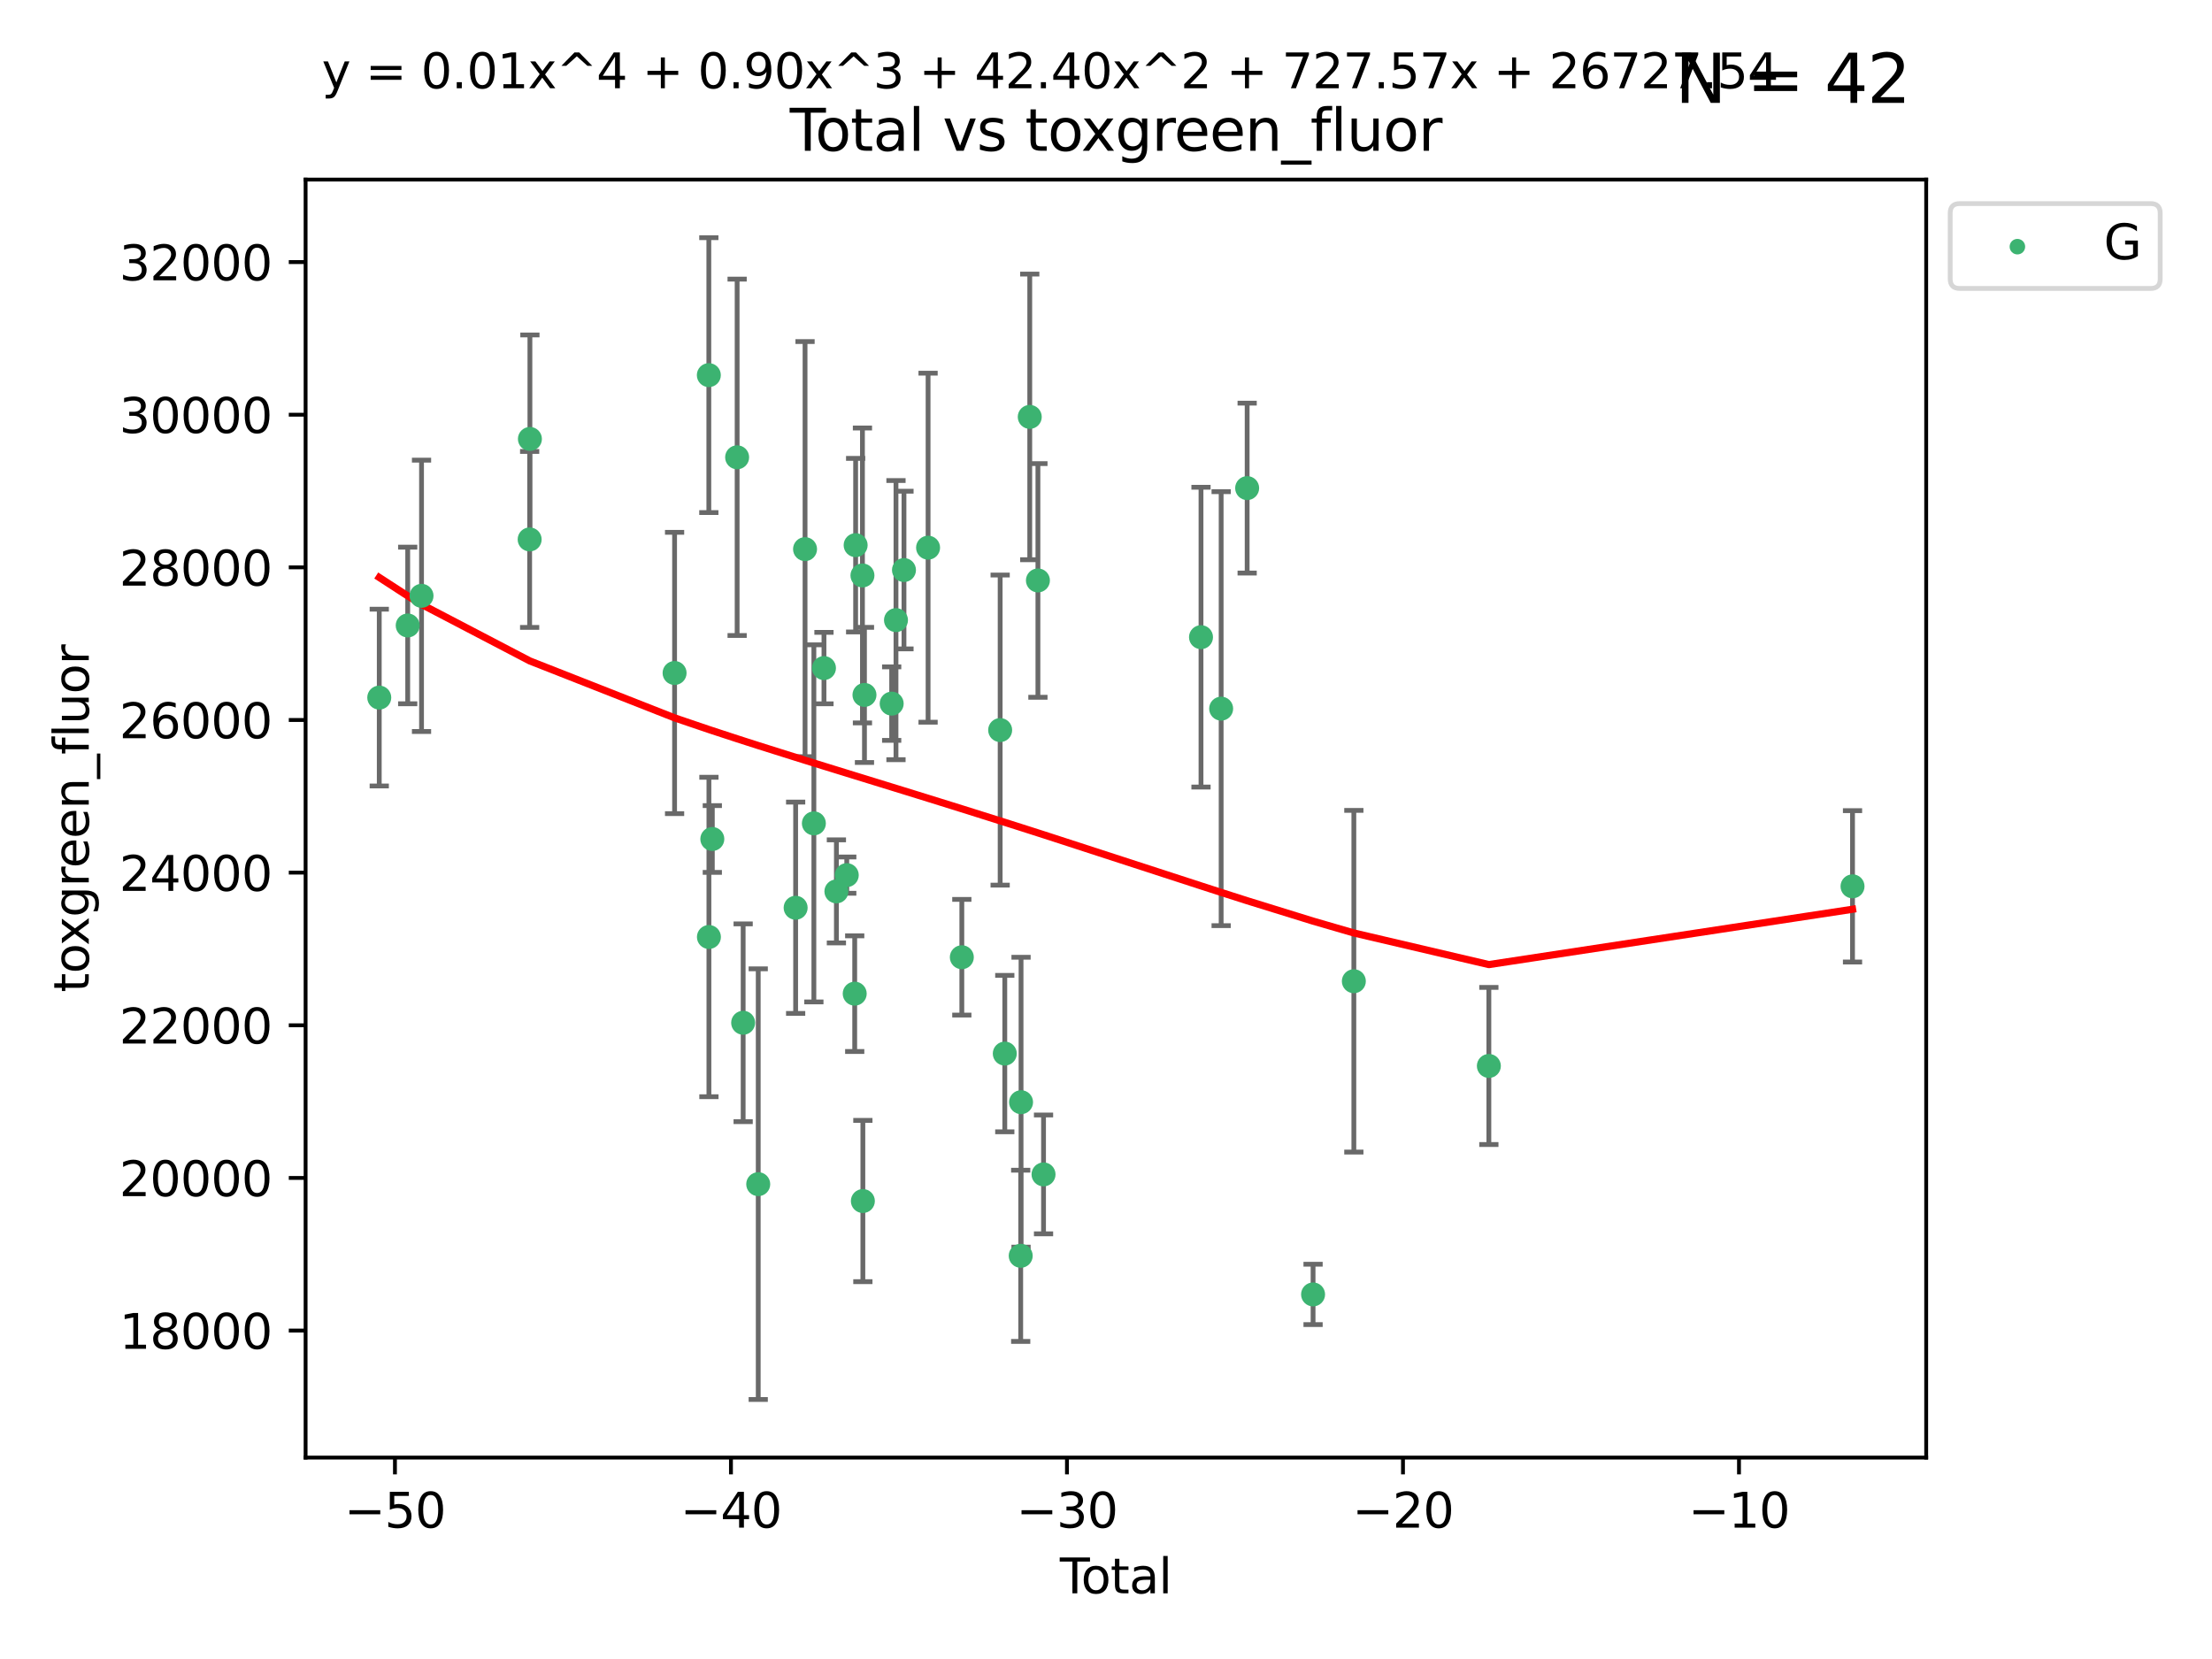 <?xml version="1.0" encoding="utf-8" standalone="no"?>
<!DOCTYPE svg PUBLIC "-//W3C//DTD SVG 1.1//EN"
  "http://www.w3.org/Graphics/SVG/1.1/DTD/svg11.dtd">
<svg xmlns:xlink="http://www.w3.org/1999/xlink" width="460.8pt" height="345.6pt" viewBox="0 0 460.8 345.6" xmlns="http://www.w3.org/2000/svg" version="1.1">
 <defs>
  <style type="text/css">*{stroke-linejoin: round; stroke-linecap: butt}</style>
 </defs>
 <g id="figure_1">
  <g id="patch_1">
   <path d="M 0 345.6 
L 460.8 345.6 
L 460.8 0 
L 0 0 
z
" style="fill: #ffffff"/>
  </g>
  <g id="axes_1">
   <g id="patch_2">
    <path d="M 63.661 303.64 
L 401.26 303.64 
L 401.26 37.411 
L 63.661 37.411 
z
" style="fill: #ffffff"/>
   </g>
   <g id="PathCollection_1">
    <defs>
     <path id="m915aa78bae" d="M 0 1.118 
C 0.297 1.118 0.581 1 0.791 0.791 
C 1 0.581 1.118 0.297 1.118 0 
C 1.118 -0.297 1 -0.581 0.791 -0.791 
C 0.581 -1 0.297 -1.118 0 -1.118 
C -0.297 -1.118 -0.581 -1 -0.791 -0.791 
C -1 -0.581 -1.118 -0.297 -1.118 0 
C -1.118 0.297 -1 0.581 -0.791 0.791 
C -0.581 1 -0.297 1.118 0 1.118 
z
" style="stroke: #3cb371"/>
    </defs>
    <g clip-path="url(#pa45d35bdd9)">
     <use xlink:href="#m915aa78bae" x="79.007" y="145.32" style="fill: #3cb371; stroke: #3cb371"/>
     <use xlink:href="#m915aa78bae" x="84.933" y="130.296" style="fill: #3cb371; stroke: #3cb371"/>
     <use xlink:href="#m915aa78bae" x="87.812" y="124.121" style="fill: #3cb371; stroke: #3cb371"/>
     <use xlink:href="#m915aa78bae" x="110.336" y="112.372" style="fill: #3cb371; stroke: #3cb371"/>
     <use xlink:href="#m915aa78bae" x="110.39" y="91.441" style="fill: #3cb371; stroke: #3cb371"/>
     <use xlink:href="#m915aa78bae" x="140.528" y="140.196" style="fill: #3cb371; stroke: #3cb371"/>
     <use xlink:href="#m915aa78bae" x="147.663" y="78.146" style="fill: #3cb371; stroke: #3cb371"/>
     <use xlink:href="#m915aa78bae" x="147.681" y="195.193" style="fill: #3cb371; stroke: #3cb371"/>
     <use xlink:href="#m915aa78bae" x="148.389" y="174.778" style="fill: #3cb371; stroke: #3cb371"/>
     <use xlink:href="#m915aa78bae" x="153.558" y="95.264" style="fill: #3cb371; stroke: #3cb371"/>
     <use xlink:href="#m915aa78bae" x="154.813" y="213.059" style="fill: #3cb371; stroke: #3cb371"/>
     <use xlink:href="#m915aa78bae" x="157.953" y="246.683" style="fill: #3cb371; stroke: #3cb371"/>
     <use xlink:href="#m915aa78bae" x="165.747" y="189.102" style="fill: #3cb371; stroke: #3cb371"/>
     <use xlink:href="#m915aa78bae" x="167.706" y="114.391" style="fill: #3cb371; stroke: #3cb371"/>
     <use xlink:href="#m915aa78bae" x="169.545" y="171.524" style="fill: #3cb371; stroke: #3cb371"/>
     <use xlink:href="#m915aa78bae" x="171.647" y="139.172" style="fill: #3cb371; stroke: #3cb371"/>
     <use xlink:href="#m915aa78bae" x="174.237" y="185.694" style="fill: #3cb371; stroke: #3cb371"/>
     <use xlink:href="#m915aa78bae" x="176.396" y="182.306" style="fill: #3cb371; stroke: #3cb371"/>
     <use xlink:href="#m915aa78bae" x="178.052" y="206.998" style="fill: #3cb371; stroke: #3cb371"/>
     <use xlink:href="#m915aa78bae" x="178.245" y="113.569" style="fill: #3cb371; stroke: #3cb371"/>
     <use xlink:href="#m915aa78bae" x="179.664" y="119.877" style="fill: #3cb371; stroke: #3cb371"/>
     <use xlink:href="#m915aa78bae" x="179.751" y="250.197" style="fill: #3cb371; stroke: #3cb371"/>
     <use xlink:href="#m915aa78bae" x="180.085" y="144.766" style="fill: #3cb371; stroke: #3cb371"/>
     <use xlink:href="#m915aa78bae" x="185.753" y="146.577" style="fill: #3cb371; stroke: #3cb371"/>
     <use xlink:href="#m915aa78bae" x="186.65" y="129.182" style="fill: #3cb371; stroke: #3cb371"/>
     <use xlink:href="#m915aa78bae" x="188.314" y="118.751" style="fill: #3cb371; stroke: #3cb371"/>
     <use xlink:href="#m915aa78bae" x="193.336" y="114.09" style="fill: #3cb371; stroke: #3cb371"/>
     <use xlink:href="#m915aa78bae" x="200.366" y="199.409" style="fill: #3cb371; stroke: #3cb371"/>
     <use xlink:href="#m915aa78bae" x="208.351" y="152.089" style="fill: #3cb371; stroke: #3cb371"/>
     <use xlink:href="#m915aa78bae" x="209.315" y="219.481" style="fill: #3cb371; stroke: #3cb371"/>
     <use xlink:href="#m915aa78bae" x="212.632" y="261.609" style="fill: #3cb371; stroke: #3cb371"/>
     <use xlink:href="#m915aa78bae" x="212.704" y="229.607" style="fill: #3cb371; stroke: #3cb371"/>
     <use xlink:href="#m915aa78bae" x="214.517" y="86.847" style="fill: #3cb371; stroke: #3cb371"/>
     <use xlink:href="#m915aa78bae" x="216.218" y="120.915" style="fill: #3cb371; stroke: #3cb371"/>
     <use xlink:href="#m915aa78bae" x="217.387" y="244.649" style="fill: #3cb371; stroke: #3cb371"/>
     <use xlink:href="#m915aa78bae" x="250.191" y="132.733" style="fill: #3cb371; stroke: #3cb371"/>
     <use xlink:href="#m915aa78bae" x="254.388" y="147.623" style="fill: #3cb371; stroke: #3cb371"/>
     <use xlink:href="#m915aa78bae" x="259.805" y="101.68" style="fill: #3cb371; stroke: #3cb371"/>
     <use xlink:href="#m915aa78bae" x="273.537" y="269.651" style="fill: #3cb371; stroke: #3cb371"/>
     <use xlink:href="#m915aa78bae" x="282.031" y="204.406" style="fill: #3cb371; stroke: #3cb371"/>
     <use xlink:href="#m915aa78bae" x="310.157" y="222.057" style="fill: #3cb371; stroke: #3cb371"/>
     <use xlink:href="#m915aa78bae" x="385.915" y="184.64" style="fill: #3cb371; stroke: #3cb371"/>
    </g>
   </g>
   <g id="matplotlib.axis_1">
    <g id="xtick_1">
     <g id="line2d_1">
      <defs>
       <path id="m7139bb92b8" d="M 0 0 
L 0 3.5 
" style="stroke: #000000; stroke-width: 0.8"/>
      </defs>
      <g>
       <use xlink:href="#m7139bb92b8" x="82.275" y="303.64" style="stroke: #000000; stroke-width: 0.8"/>
      </g>
     </g>
     <g id="text_1">
      <!-- −50 -->
      <g transform="translate(71.722 318.238)scale(0.1 -0.1)">
       <defs>
        <path id="DejaVuSans-2212" d="M 678 2272 
L 4684 2272 
L 4684 1741 
L 678 1741 
L 678 2272 
z
" transform="scale(0.016)"/>
        <path id="DejaVuSans-35" d="M 691 4666 
L 3169 4666 
L 3169 4134 
L 1269 4134 
L 1269 2991 
Q 1406 3038 1543 3061 
Q 1681 3084 1819 3084 
Q 2600 3084 3056 2656 
Q 3513 2228 3513 1497 
Q 3513 744 3044 326 
Q 2575 -91 1722 -91 
Q 1428 -91 1123 -41 
Q 819 9 494 109 
L 494 744 
Q 775 591 1075 516 
Q 1375 441 1709 441 
Q 2250 441 2565 725 
Q 2881 1009 2881 1497 
Q 2881 1984 2565 2268 
Q 2250 2553 1709 2553 
Q 1456 2553 1204 2497 
Q 953 2441 691 2322 
L 691 4666 
z
" transform="scale(0.016)"/>
        <path id="DejaVuSans-30" d="M 2034 4250 
Q 1547 4250 1301 3770 
Q 1056 3291 1056 2328 
Q 1056 1369 1301 889 
Q 1547 409 2034 409 
Q 2525 409 2770 889 
Q 3016 1369 3016 2328 
Q 3016 3291 2770 3770 
Q 2525 4250 2034 4250 
z
M 2034 4750 
Q 2819 4750 3233 4129 
Q 3647 3509 3647 2328 
Q 3647 1150 3233 529 
Q 2819 -91 2034 -91 
Q 1250 -91 836 529 
Q 422 1150 422 2328 
Q 422 3509 836 4129 
Q 1250 4750 2034 4750 
z
" transform="scale(0.016)"/>
       </defs>
       <use xlink:href="#DejaVuSans-2212"/>
       <use xlink:href="#DejaVuSans-35" x="83.789"/>
       <use xlink:href="#DejaVuSans-30" x="147.412"/>
      </g>
     </g>
    </g>
    <g id="xtick_2">
     <g id="line2d_2">
      <g>
       <use xlink:href="#m7139bb92b8" x="152.272" y="303.64" style="stroke: #000000; stroke-width: 0.8"/>
      </g>
     </g>
     <g id="text_2">
      <!-- −40 -->
      <g transform="translate(141.719 318.238)scale(0.1 -0.1)">
       <defs>
        <path id="DejaVuSans-34" d="M 2419 4116 
L 825 1625 
L 2419 1625 
L 2419 4116 
z
M 2253 4666 
L 3047 4666 
L 3047 1625 
L 3713 1625 
L 3713 1100 
L 3047 1100 
L 3047 0 
L 2419 0 
L 2419 1100 
L 313 1100 
L 313 1709 
L 2253 4666 
z
" transform="scale(0.016)"/>
       </defs>
       <use xlink:href="#DejaVuSans-2212"/>
       <use xlink:href="#DejaVuSans-34" x="83.789"/>
       <use xlink:href="#DejaVuSans-30" x="147.412"/>
      </g>
     </g>
    </g>
    <g id="xtick_3">
     <g id="line2d_3">
      <g>
       <use xlink:href="#m7139bb92b8" x="222.269" y="303.64" style="stroke: #000000; stroke-width: 0.8"/>
      </g>
     </g>
     <g id="text_3">
      <!-- −30 -->
      <g transform="translate(211.717 318.238)scale(0.1 -0.1)">
       <defs>
        <path id="DejaVuSans-33" d="M 2597 2516 
Q 3050 2419 3304 2112 
Q 3559 1806 3559 1356 
Q 3559 666 3084 287 
Q 2609 -91 1734 -91 
Q 1441 -91 1130 -33 
Q 819 25 488 141 
L 488 750 
Q 750 597 1062 519 
Q 1375 441 1716 441 
Q 2309 441 2620 675 
Q 2931 909 2931 1356 
Q 2931 1769 2642 2001 
Q 2353 2234 1838 2234 
L 1294 2234 
L 1294 2753 
L 1863 2753 
Q 2328 2753 2575 2939 
Q 2822 3125 2822 3475 
Q 2822 3834 2567 4026 
Q 2313 4219 1838 4219 
Q 1578 4219 1281 4162 
Q 984 4106 628 3988 
L 628 4550 
Q 988 4650 1302 4700 
Q 1616 4750 1894 4750 
Q 2613 4750 3031 4423 
Q 3450 4097 3450 3541 
Q 3450 3153 3228 2886 
Q 3006 2619 2597 2516 
z
" transform="scale(0.016)"/>
       </defs>
       <use xlink:href="#DejaVuSans-2212"/>
       <use xlink:href="#DejaVuSans-33" x="83.789"/>
       <use xlink:href="#DejaVuSans-30" x="147.412"/>
      </g>
     </g>
    </g>
    <g id="xtick_4">
     <g id="line2d_4">
      <g>
       <use xlink:href="#m7139bb92b8" x="292.266" y="303.64" style="stroke: #000000; stroke-width: 0.8"/>
      </g>
     </g>
     <g id="text_4">
      <!-- −20 -->
      <g transform="translate(281.714 318.238)scale(0.1 -0.1)">
       <defs>
        <path id="DejaVuSans-32" d="M 1228 531 
L 3431 531 
L 3431 0 
L 469 0 
L 469 531 
Q 828 903 1448 1529 
Q 2069 2156 2228 2338 
Q 2531 2678 2651 2914 
Q 2772 3150 2772 3378 
Q 2772 3750 2511 3984 
Q 2250 4219 1831 4219 
Q 1534 4219 1204 4116 
Q 875 4013 500 3803 
L 500 4441 
Q 881 4594 1212 4672 
Q 1544 4750 1819 4750 
Q 2544 4750 2975 4387 
Q 3406 4025 3406 3419 
Q 3406 3131 3298 2873 
Q 3191 2616 2906 2266 
Q 2828 2175 2409 1742 
Q 1991 1309 1228 531 
z
" transform="scale(0.016)"/>
       </defs>
       <use xlink:href="#DejaVuSans-2212"/>
       <use xlink:href="#DejaVuSans-32" x="83.789"/>
       <use xlink:href="#DejaVuSans-30" x="147.412"/>
      </g>
     </g>
    </g>
    <g id="xtick_5">
     <g id="line2d_5">
      <g>
       <use xlink:href="#m7139bb92b8" x="362.263" y="303.64" style="stroke: #000000; stroke-width: 0.8"/>
      </g>
     </g>
     <g id="text_5">
      <!-- −10 -->
      <g transform="translate(351.711 318.238)scale(0.1 -0.1)">
       <defs>
        <path id="DejaVuSans-31" d="M 794 531 
L 1825 531 
L 1825 4091 
L 703 3866 
L 703 4441 
L 1819 4666 
L 2450 4666 
L 2450 531 
L 3481 531 
L 3481 0 
L 794 0 
L 794 531 
z
" transform="scale(0.016)"/>
       </defs>
       <use xlink:href="#DejaVuSans-2212"/>
       <use xlink:href="#DejaVuSans-31" x="83.789"/>
       <use xlink:href="#DejaVuSans-30" x="147.412"/>
      </g>
     </g>
    </g>
    <g id="text_6">
     <!-- Total -->
     <g transform="translate(220.784 331.917)scale(0.1 -0.1)">
      <defs>
       <path id="DejaVuSans-54" d="M -19 4666 
L 3928 4666 
L 3928 4134 
L 2272 4134 
L 2272 0 
L 1638 0 
L 1638 4134 
L -19 4134 
L -19 4666 
z
" transform="scale(0.016)"/>
       <path id="DejaVuSans-6f" d="M 1959 3097 
Q 1497 3097 1228 2736 
Q 959 2375 959 1747 
Q 959 1119 1226 758 
Q 1494 397 1959 397 
Q 2419 397 2687 759 
Q 2956 1122 2956 1747 
Q 2956 2369 2687 2733 
Q 2419 3097 1959 3097 
z
M 1959 3584 
Q 2709 3584 3137 3096 
Q 3566 2609 3566 1747 
Q 3566 888 3137 398 
Q 2709 -91 1959 -91 
Q 1206 -91 779 398 
Q 353 888 353 1747 
Q 353 2609 779 3096 
Q 1206 3584 1959 3584 
z
" transform="scale(0.016)"/>
       <path id="DejaVuSans-74" d="M 1172 4494 
L 1172 3500 
L 2356 3500 
L 2356 3053 
L 1172 3053 
L 1172 1153 
Q 1172 725 1289 603 
Q 1406 481 1766 481 
L 2356 481 
L 2356 0 
L 1766 0 
Q 1100 0 847 248 
Q 594 497 594 1153 
L 594 3053 
L 172 3053 
L 172 3500 
L 594 3500 
L 594 4494 
L 1172 4494 
z
" transform="scale(0.016)"/>
       <path id="DejaVuSans-61" d="M 2194 1759 
Q 1497 1759 1228 1600 
Q 959 1441 959 1056 
Q 959 750 1161 570 
Q 1363 391 1709 391 
Q 2188 391 2477 730 
Q 2766 1069 2766 1631 
L 2766 1759 
L 2194 1759 
z
M 3341 1997 
L 3341 0 
L 2766 0 
L 2766 531 
Q 2569 213 2275 61 
Q 1981 -91 1556 -91 
Q 1019 -91 701 211 
Q 384 513 384 1019 
Q 384 1609 779 1909 
Q 1175 2209 1959 2209 
L 2766 2209 
L 2766 2266 
Q 2766 2663 2505 2880 
Q 2244 3097 1772 3097 
Q 1472 3097 1187 3025 
Q 903 2953 641 2809 
L 641 3341 
Q 956 3463 1253 3523 
Q 1550 3584 1831 3584 
Q 2591 3584 2966 3190 
Q 3341 2797 3341 1997 
z
" transform="scale(0.016)"/>
       <path id="DejaVuSans-6c" d="M 603 4863 
L 1178 4863 
L 1178 0 
L 603 0 
L 603 4863 
z
" transform="scale(0.016)"/>
      </defs>
      <use xlink:href="#DejaVuSans-54"/>
      <use xlink:href="#DejaVuSans-6f" x="44.084"/>
      <use xlink:href="#DejaVuSans-74" x="105.266"/>
      <use xlink:href="#DejaVuSans-61" x="144.475"/>
      <use xlink:href="#DejaVuSans-6c" x="205.754"/>
     </g>
    </g>
   </g>
   <g id="matplotlib.axis_2">
    <g id="ytick_1">
     <g id="line2d_6">
      <defs>
       <path id="m03069fd054" d="M 0 0 
L -3.5 0 
" style="stroke: #000000; stroke-width: 0.8"/>
      </defs>
      <g>
       <use xlink:href="#m03069fd054" x="63.661" y="277.18" style="stroke: #000000; stroke-width: 0.8"/>
      </g>
     </g>
     <g id="text_7">
      <!-- 18000 -->
      <g transform="translate(24.849 280.979)scale(0.1 -0.1)">
       <defs>
        <path id="DejaVuSans-38" d="M 2034 2216 
Q 1584 2216 1326 1975 
Q 1069 1734 1069 1313 
Q 1069 891 1326 650 
Q 1584 409 2034 409 
Q 2484 409 2743 651 
Q 3003 894 3003 1313 
Q 3003 1734 2745 1975 
Q 2488 2216 2034 2216 
z
M 1403 2484 
Q 997 2584 770 2862 
Q 544 3141 544 3541 
Q 544 4100 942 4425 
Q 1341 4750 2034 4750 
Q 2731 4750 3128 4425 
Q 3525 4100 3525 3541 
Q 3525 3141 3298 2862 
Q 3072 2584 2669 2484 
Q 3125 2378 3379 2068 
Q 3634 1759 3634 1313 
Q 3634 634 3220 271 
Q 2806 -91 2034 -91 
Q 1263 -91 848 271 
Q 434 634 434 1313 
Q 434 1759 690 2068 
Q 947 2378 1403 2484 
z
M 1172 3481 
Q 1172 3119 1398 2916 
Q 1625 2713 2034 2713 
Q 2441 2713 2670 2916 
Q 2900 3119 2900 3481 
Q 2900 3844 2670 4047 
Q 2441 4250 2034 4250 
Q 1625 4250 1398 4047 
Q 1172 3844 1172 3481 
z
" transform="scale(0.016)"/>
       </defs>
       <use xlink:href="#DejaVuSans-31"/>
       <use xlink:href="#DejaVuSans-38" x="63.623"/>
       <use xlink:href="#DejaVuSans-30" x="127.246"/>
       <use xlink:href="#DejaVuSans-30" x="190.869"/>
       <use xlink:href="#DejaVuSans-30" x="254.492"/>
      </g>
     </g>
    </g>
    <g id="ytick_2">
     <g id="line2d_7">
      <g>
       <use xlink:href="#m03069fd054" x="63.661" y="245.382" style="stroke: #000000; stroke-width: 0.8"/>
      </g>
     </g>
     <g id="text_8">
      <!-- 20000 -->
      <g transform="translate(24.849 249.181)scale(0.1 -0.1)">
       <use xlink:href="#DejaVuSans-32"/>
       <use xlink:href="#DejaVuSans-30" x="63.623"/>
       <use xlink:href="#DejaVuSans-30" x="127.246"/>
       <use xlink:href="#DejaVuSans-30" x="190.869"/>
       <use xlink:href="#DejaVuSans-30" x="254.492"/>
      </g>
     </g>
    </g>
    <g id="ytick_3">
     <g id="line2d_8">
      <g>
       <use xlink:href="#m03069fd054" x="63.661" y="213.584" style="stroke: #000000; stroke-width: 0.8"/>
      </g>
     </g>
     <g id="text_9">
      <!-- 22000 -->
      <g transform="translate(24.849 217.383)scale(0.1 -0.1)">
       <use xlink:href="#DejaVuSans-32"/>
       <use xlink:href="#DejaVuSans-32" x="63.623"/>
       <use xlink:href="#DejaVuSans-30" x="127.246"/>
       <use xlink:href="#DejaVuSans-30" x="190.869"/>
       <use xlink:href="#DejaVuSans-30" x="254.492"/>
      </g>
     </g>
    </g>
    <g id="ytick_4">
     <g id="line2d_9">
      <g>
       <use xlink:href="#m03069fd054" x="63.661" y="181.786" style="stroke: #000000; stroke-width: 0.8"/>
      </g>
     </g>
     <g id="text_10">
      <!-- 24000 -->
      <g transform="translate(24.849 185.585)scale(0.1 -0.1)">
       <use xlink:href="#DejaVuSans-32"/>
       <use xlink:href="#DejaVuSans-34" x="63.623"/>
       <use xlink:href="#DejaVuSans-30" x="127.246"/>
       <use xlink:href="#DejaVuSans-30" x="190.869"/>
       <use xlink:href="#DejaVuSans-30" x="254.492"/>
      </g>
     </g>
    </g>
    <g id="ytick_5">
     <g id="line2d_10">
      <g>
       <use xlink:href="#m03069fd054" x="63.661" y="149.988" style="stroke: #000000; stroke-width: 0.8"/>
      </g>
     </g>
     <g id="text_11">
      <!-- 26000 -->
      <g transform="translate(24.849 153.787)scale(0.1 -0.1)">
       <defs>
        <path id="DejaVuSans-36" d="M 2113 2584 
Q 1688 2584 1439 2293 
Q 1191 2003 1191 1497 
Q 1191 994 1439 701 
Q 1688 409 2113 409 
Q 2538 409 2786 701 
Q 3034 994 3034 1497 
Q 3034 2003 2786 2293 
Q 2538 2584 2113 2584 
z
M 3366 4563 
L 3366 3988 
Q 3128 4100 2886 4159 
Q 2644 4219 2406 4219 
Q 1781 4219 1451 3797 
Q 1122 3375 1075 2522 
Q 1259 2794 1537 2939 
Q 1816 3084 2150 3084 
Q 2853 3084 3261 2657 
Q 3669 2231 3669 1497 
Q 3669 778 3244 343 
Q 2819 -91 2113 -91 
Q 1303 -91 875 529 
Q 447 1150 447 2328 
Q 447 3434 972 4092 
Q 1497 4750 2381 4750 
Q 2619 4750 2861 4703 
Q 3103 4656 3366 4563 
z
" transform="scale(0.016)"/>
       </defs>
       <use xlink:href="#DejaVuSans-32"/>
       <use xlink:href="#DejaVuSans-36" x="63.623"/>
       <use xlink:href="#DejaVuSans-30" x="127.246"/>
       <use xlink:href="#DejaVuSans-30" x="190.869"/>
       <use xlink:href="#DejaVuSans-30" x="254.492"/>
      </g>
     </g>
    </g>
    <g id="ytick_6">
     <g id="line2d_11">
      <g>
       <use xlink:href="#m03069fd054" x="63.661" y="118.19" style="stroke: #000000; stroke-width: 0.8"/>
      </g>
     </g>
     <g id="text_12">
      <!-- 28000 -->
      <g transform="translate(24.849 121.99)scale(0.1 -0.1)">
       <use xlink:href="#DejaVuSans-32"/>
       <use xlink:href="#DejaVuSans-38" x="63.623"/>
       <use xlink:href="#DejaVuSans-30" x="127.246"/>
       <use xlink:href="#DejaVuSans-30" x="190.869"/>
       <use xlink:href="#DejaVuSans-30" x="254.492"/>
      </g>
     </g>
    </g>
    <g id="ytick_7">
     <g id="line2d_12">
      <g>
       <use xlink:href="#m03069fd054" x="63.661" y="86.392" style="stroke: #000000; stroke-width: 0.8"/>
      </g>
     </g>
     <g id="text_13">
      <!-- 30000 -->
      <g transform="translate(24.849 90.192)scale(0.1 -0.1)">
       <use xlink:href="#DejaVuSans-33"/>
       <use xlink:href="#DejaVuSans-30" x="63.623"/>
       <use xlink:href="#DejaVuSans-30" x="127.246"/>
       <use xlink:href="#DejaVuSans-30" x="190.869"/>
       <use xlink:href="#DejaVuSans-30" x="254.492"/>
      </g>
     </g>
    </g>
    <g id="ytick_8">
     <g id="line2d_13">
      <g>
       <use xlink:href="#m03069fd054" x="63.661" y="54.595" style="stroke: #000000; stroke-width: 0.8"/>
      </g>
     </g>
     <g id="text_14">
      <!-- 32000 -->
      <g transform="translate(24.849 58.394)scale(0.1 -0.1)">
       <use xlink:href="#DejaVuSans-33"/>
       <use xlink:href="#DejaVuSans-32" x="63.623"/>
       <use xlink:href="#DejaVuSans-30" x="127.246"/>
       <use xlink:href="#DejaVuSans-30" x="190.869"/>
       <use xlink:href="#DejaVuSans-30" x="254.492"/>
      </g>
     </g>
    </g>
    <g id="text_15">
     <!-- toxgreen_fluor -->
     <g transform="translate(18.491 206.72)rotate(-90)scale(0.1 -0.1)">
      <defs>
       <path id="DejaVuSans-78" d="M 3513 3500 
L 2247 1797 
L 3578 0 
L 2900 0 
L 1881 1375 
L 863 0 
L 184 0 
L 1544 1831 
L 300 3500 
L 978 3500 
L 1906 2253 
L 2834 3500 
L 3513 3500 
z
" transform="scale(0.016)"/>
       <path id="DejaVuSans-67" d="M 2906 1791 
Q 2906 2416 2648 2759 
Q 2391 3103 1925 3103 
Q 1463 3103 1205 2759 
Q 947 2416 947 1791 
Q 947 1169 1205 825 
Q 1463 481 1925 481 
Q 2391 481 2648 825 
Q 2906 1169 2906 1791 
z
M 3481 434 
Q 3481 -459 3084 -895 
Q 2688 -1331 1869 -1331 
Q 1566 -1331 1297 -1286 
Q 1028 -1241 775 -1147 
L 775 -588 
Q 1028 -725 1275 -790 
Q 1522 -856 1778 -856 
Q 2344 -856 2625 -561 
Q 2906 -266 2906 331 
L 2906 616 
Q 2728 306 2450 153 
Q 2172 0 1784 0 
Q 1141 0 747 490 
Q 353 981 353 1791 
Q 353 2603 747 3093 
Q 1141 3584 1784 3584 
Q 2172 3584 2450 3431 
Q 2728 3278 2906 2969 
L 2906 3500 
L 3481 3500 
L 3481 434 
z
" transform="scale(0.016)"/>
       <path id="DejaVuSans-72" d="M 2631 2963 
Q 2534 3019 2420 3045 
Q 2306 3072 2169 3072 
Q 1681 3072 1420 2755 
Q 1159 2438 1159 1844 
L 1159 0 
L 581 0 
L 581 3500 
L 1159 3500 
L 1159 2956 
Q 1341 3275 1631 3429 
Q 1922 3584 2338 3584 
Q 2397 3584 2469 3576 
Q 2541 3569 2628 3553 
L 2631 2963 
z
" transform="scale(0.016)"/>
       <path id="DejaVuSans-65" d="M 3597 1894 
L 3597 1613 
L 953 1613 
Q 991 1019 1311 708 
Q 1631 397 2203 397 
Q 2534 397 2845 478 
Q 3156 559 3463 722 
L 3463 178 
Q 3153 47 2828 -22 
Q 2503 -91 2169 -91 
Q 1331 -91 842 396 
Q 353 884 353 1716 
Q 353 2575 817 3079 
Q 1281 3584 2069 3584 
Q 2775 3584 3186 3129 
Q 3597 2675 3597 1894 
z
M 3022 2063 
Q 3016 2534 2758 2815 
Q 2500 3097 2075 3097 
Q 1594 3097 1305 2825 
Q 1016 2553 972 2059 
L 3022 2063 
z
" transform="scale(0.016)"/>
       <path id="DejaVuSans-6e" d="M 3513 2113 
L 3513 0 
L 2938 0 
L 2938 2094 
Q 2938 2591 2744 2837 
Q 2550 3084 2163 3084 
Q 1697 3084 1428 2787 
Q 1159 2491 1159 1978 
L 1159 0 
L 581 0 
L 581 3500 
L 1159 3500 
L 1159 2956 
Q 1366 3272 1645 3428 
Q 1925 3584 2291 3584 
Q 2894 3584 3203 3211 
Q 3513 2838 3513 2113 
z
" transform="scale(0.016)"/>
       <path id="DejaVuSans-5f" d="M 3263 -1063 
L 3263 -1509 
L -63 -1509 
L -63 -1063 
L 3263 -1063 
z
" transform="scale(0.016)"/>
       <path id="DejaVuSans-66" d="M 2375 4863 
L 2375 4384 
L 1825 4384 
Q 1516 4384 1395 4259 
Q 1275 4134 1275 3809 
L 1275 3500 
L 2222 3500 
L 2222 3053 
L 1275 3053 
L 1275 0 
L 697 0 
L 697 3053 
L 147 3053 
L 147 3500 
L 697 3500 
L 697 3744 
Q 697 4328 969 4595 
Q 1241 4863 1831 4863 
L 2375 4863 
z
" transform="scale(0.016)"/>
       <path id="DejaVuSans-75" d="M 544 1381 
L 544 3500 
L 1119 3500 
L 1119 1403 
Q 1119 906 1312 657 
Q 1506 409 1894 409 
Q 2359 409 2629 706 
Q 2900 1003 2900 1516 
L 2900 3500 
L 3475 3500 
L 3475 0 
L 2900 0 
L 2900 538 
Q 2691 219 2414 64 
Q 2138 -91 1772 -91 
Q 1169 -91 856 284 
Q 544 659 544 1381 
z
M 1991 3584 
L 1991 3584 
z
" transform="scale(0.016)"/>
      </defs>
      <use xlink:href="#DejaVuSans-74"/>
      <use xlink:href="#DejaVuSans-6f" x="39.209"/>
      <use xlink:href="#DejaVuSans-78" x="97.266"/>
      <use xlink:href="#DejaVuSans-67" x="156.445"/>
      <use xlink:href="#DejaVuSans-72" x="219.922"/>
      <use xlink:href="#DejaVuSans-65" x="258.785"/>
      <use xlink:href="#DejaVuSans-65" x="320.309"/>
      <use xlink:href="#DejaVuSans-6e" x="381.832"/>
      <use xlink:href="#DejaVuSans-5f" x="445.211"/>
      <use xlink:href="#DejaVuSans-66" x="495.211"/>
      <use xlink:href="#DejaVuSans-6c" x="530.416"/>
      <use xlink:href="#DejaVuSans-75" x="558.199"/>
      <use xlink:href="#DejaVuSans-6f" x="621.578"/>
      <use xlink:href="#DejaVuSans-72" x="682.76"/>
     </g>
    </g>
   </g>
   <g id="LineCollection_1">
    <path d="M 79.007 163.732 
L 79.007 126.908 
" clip-path="url(#pa45d35bdd9)" style="fill: none; stroke: #696969"/>
    <path d="M 84.933 146.61 
L 84.933 113.982 
" clip-path="url(#pa45d35bdd9)" style="fill: none; stroke: #696969"/>
    <path d="M 87.812 152.384 
L 87.812 95.857 
" clip-path="url(#pa45d35bdd9)" style="fill: none; stroke: #696969"/>
    <path d="M 110.336 130.698 
L 110.336 94.046 
" clip-path="url(#pa45d35bdd9)" style="fill: none; stroke: #696969"/>
    <path d="M 110.39 113.102 
L 110.39 69.779 
" clip-path="url(#pa45d35bdd9)" style="fill: none; stroke: #696969"/>
    <path d="M 140.528 169.496 
L 140.528 110.896 
" clip-path="url(#pa45d35bdd9)" style="fill: none; stroke: #696969"/>
    <path d="M 147.663 106.78 
L 147.663 49.513 
" clip-path="url(#pa45d35bdd9)" style="fill: none; stroke: #696969"/>
    <path d="M 147.681 228.467 
L 147.681 161.919 
" clip-path="url(#pa45d35bdd9)" style="fill: none; stroke: #696969"/>
    <path d="M 148.389 181.735 
L 148.389 167.82 
" clip-path="url(#pa45d35bdd9)" style="fill: none; stroke: #696969"/>
    <path d="M 153.558 132.382 
L 153.558 58.147 
" clip-path="url(#pa45d35bdd9)" style="fill: none; stroke: #696969"/>
    <path d="M 154.813 233.659 
L 154.813 192.459 
" clip-path="url(#pa45d35bdd9)" style="fill: none; stroke: #696969"/>
    <path d="M 157.953 291.539 
L 157.953 201.827 
" clip-path="url(#pa45d35bdd9)" style="fill: none; stroke: #696969"/>
    <path d="M 165.747 211.113 
L 165.747 167.092 
" clip-path="url(#pa45d35bdd9)" style="fill: none; stroke: #696969"/>
    <path d="M 167.706 157.627 
L 167.706 71.155 
" clip-path="url(#pa45d35bdd9)" style="fill: none; stroke: #696969"/>
    <path d="M 169.545 208.719 
L 169.545 134.329 
" clip-path="url(#pa45d35bdd9)" style="fill: none; stroke: #696969"/>
    <path d="M 171.647 146.611 
L 171.647 131.733 
" clip-path="url(#pa45d35bdd9)" style="fill: none; stroke: #696969"/>
    <path d="M 174.237 196.431 
L 174.237 174.958 
" clip-path="url(#pa45d35bdd9)" style="fill: none; stroke: #696969"/>
    <path d="M 176.396 186.085 
L 176.396 178.527 
" clip-path="url(#pa45d35bdd9)" style="fill: none; stroke: #696969"/>
    <path d="M 178.052 219.045 
L 178.052 194.951 
" clip-path="url(#pa45d35bdd9)" style="fill: none; stroke: #696969"/>
    <path d="M 178.245 131.647 
L 178.245 95.491 
" clip-path="url(#pa45d35bdd9)" style="fill: none; stroke: #696969"/>
    <path d="M 179.664 150.594 
L 179.664 89.161 
" clip-path="url(#pa45d35bdd9)" style="fill: none; stroke: #696969"/>
    <path d="M 179.751 266.994 
L 179.751 233.4 
" clip-path="url(#pa45d35bdd9)" style="fill: none; stroke: #696969"/>
    <path d="M 180.085 158.84 
L 180.085 130.692 
" clip-path="url(#pa45d35bdd9)" style="fill: none; stroke: #696969"/>
    <path d="M 185.753 154.235 
L 185.753 138.919 
" clip-path="url(#pa45d35bdd9)" style="fill: none; stroke: #696969"/>
    <path d="M 186.65 158.257 
L 186.65 100.108 
" clip-path="url(#pa45d35bdd9)" style="fill: none; stroke: #696969"/>
    <path d="M 188.314 135.172 
L 188.314 102.331 
" clip-path="url(#pa45d35bdd9)" style="fill: none; stroke: #696969"/>
    <path d="M 193.336 150.444 
L 193.336 77.736 
" clip-path="url(#pa45d35bdd9)" style="fill: none; stroke: #696969"/>
    <path d="M 200.366 211.458 
L 200.366 187.361 
" clip-path="url(#pa45d35bdd9)" style="fill: none; stroke: #696969"/>
    <path d="M 208.351 184.386 
L 208.351 119.793 
" clip-path="url(#pa45d35bdd9)" style="fill: none; stroke: #696969"/>
    <path d="M 209.315 235.774 
L 209.315 203.187 
" clip-path="url(#pa45d35bdd9)" style="fill: none; stroke: #696969"/>
    <path d="M 212.632 279.442 
L 212.632 243.775 
" clip-path="url(#pa45d35bdd9)" style="fill: none; stroke: #696969"/>
    <path d="M 212.704 259.799 
L 212.704 199.415 
" clip-path="url(#pa45d35bdd9)" style="fill: none; stroke: #696969"/>
    <path d="M 214.517 116.602 
L 214.517 57.093 
" clip-path="url(#pa45d35bdd9)" style="fill: none; stroke: #696969"/>
    <path d="M 216.218 145.255 
L 216.218 96.574 
" clip-path="url(#pa45d35bdd9)" style="fill: none; stroke: #696969"/>
    <path d="M 217.387 257.028 
L 217.387 232.27 
" clip-path="url(#pa45d35bdd9)" style="fill: none; stroke: #696969"/>
    <path d="M 250.191 163.96 
L 250.191 101.507 
" clip-path="url(#pa45d35bdd9)" style="fill: none; stroke: #696969"/>
    <path d="M 254.388 192.827 
L 254.388 102.42 
" clip-path="url(#pa45d35bdd9)" style="fill: none; stroke: #696969"/>
    <path d="M 259.805 119.378 
L 259.805 83.982 
" clip-path="url(#pa45d35bdd9)" style="fill: none; stroke: #696969"/>
    <path d="M 273.537 275.936 
L 273.537 263.366 
" clip-path="url(#pa45d35bdd9)" style="fill: none; stroke: #696969"/>
    <path d="M 282.031 239.996 
L 282.031 168.817 
" clip-path="url(#pa45d35bdd9)" style="fill: none; stroke: #696969"/>
    <path d="M 310.157 238.422 
L 310.157 205.692 
" clip-path="url(#pa45d35bdd9)" style="fill: none; stroke: #696969"/>
    <path d="M 385.915 200.407 
L 385.915 168.874 
" clip-path="url(#pa45d35bdd9)" style="fill: none; stroke: #696969"/>
   </g>
   <g id="line2d_14">
    <defs>
     <path id="m06e343ca10" d="M 2 0 
L -2 -0 
" style="stroke: #696969"/>
    </defs>
    <g clip-path="url(#pa45d35bdd9)">
     <use xlink:href="#m06e343ca10" x="79.007" y="163.732" style="fill: #696969; stroke: #696969"/>
     <use xlink:href="#m06e343ca10" x="84.933" y="146.61" style="fill: #696969; stroke: #696969"/>
     <use xlink:href="#m06e343ca10" x="87.812" y="152.384" style="fill: #696969; stroke: #696969"/>
     <use xlink:href="#m06e343ca10" x="110.336" y="130.698" style="fill: #696969; stroke: #696969"/>
     <use xlink:href="#m06e343ca10" x="110.39" y="113.102" style="fill: #696969; stroke: #696969"/>
     <use xlink:href="#m06e343ca10" x="140.528" y="169.496" style="fill: #696969; stroke: #696969"/>
     <use xlink:href="#m06e343ca10" x="147.663" y="106.78" style="fill: #696969; stroke: #696969"/>
     <use xlink:href="#m06e343ca10" x="147.681" y="228.467" style="fill: #696969; stroke: #696969"/>
     <use xlink:href="#m06e343ca10" x="148.389" y="181.735" style="fill: #696969; stroke: #696969"/>
     <use xlink:href="#m06e343ca10" x="153.558" y="132.382" style="fill: #696969; stroke: #696969"/>
     <use xlink:href="#m06e343ca10" x="154.813" y="233.659" style="fill: #696969; stroke: #696969"/>
     <use xlink:href="#m06e343ca10" x="157.953" y="291.539" style="fill: #696969; stroke: #696969"/>
     <use xlink:href="#m06e343ca10" x="165.747" y="211.113" style="fill: #696969; stroke: #696969"/>
     <use xlink:href="#m06e343ca10" x="167.706" y="157.627" style="fill: #696969; stroke: #696969"/>
     <use xlink:href="#m06e343ca10" x="169.545" y="208.719" style="fill: #696969; stroke: #696969"/>
     <use xlink:href="#m06e343ca10" x="171.647" y="146.611" style="fill: #696969; stroke: #696969"/>
     <use xlink:href="#m06e343ca10" x="174.237" y="196.431" style="fill: #696969; stroke: #696969"/>
     <use xlink:href="#m06e343ca10" x="176.396" y="186.085" style="fill: #696969; stroke: #696969"/>
     <use xlink:href="#m06e343ca10" x="178.052" y="219.045" style="fill: #696969; stroke: #696969"/>
     <use xlink:href="#m06e343ca10" x="178.245" y="131.647" style="fill: #696969; stroke: #696969"/>
     <use xlink:href="#m06e343ca10" x="179.664" y="150.594" style="fill: #696969; stroke: #696969"/>
     <use xlink:href="#m06e343ca10" x="179.751" y="266.994" style="fill: #696969; stroke: #696969"/>
     <use xlink:href="#m06e343ca10" x="180.085" y="158.84" style="fill: #696969; stroke: #696969"/>
     <use xlink:href="#m06e343ca10" x="185.753" y="154.235" style="fill: #696969; stroke: #696969"/>
     <use xlink:href="#m06e343ca10" x="186.65" y="158.257" style="fill: #696969; stroke: #696969"/>
     <use xlink:href="#m06e343ca10" x="188.314" y="135.172" style="fill: #696969; stroke: #696969"/>
     <use xlink:href="#m06e343ca10" x="193.336" y="150.444" style="fill: #696969; stroke: #696969"/>
     <use xlink:href="#m06e343ca10" x="200.366" y="211.458" style="fill: #696969; stroke: #696969"/>
     <use xlink:href="#m06e343ca10" x="208.351" y="184.386" style="fill: #696969; stroke: #696969"/>
     <use xlink:href="#m06e343ca10" x="209.315" y="235.774" style="fill: #696969; stroke: #696969"/>
     <use xlink:href="#m06e343ca10" x="212.632" y="279.442" style="fill: #696969; stroke: #696969"/>
     <use xlink:href="#m06e343ca10" x="212.704" y="259.799" style="fill: #696969; stroke: #696969"/>
     <use xlink:href="#m06e343ca10" x="214.517" y="116.602" style="fill: #696969; stroke: #696969"/>
     <use xlink:href="#m06e343ca10" x="216.218" y="145.255" style="fill: #696969; stroke: #696969"/>
     <use xlink:href="#m06e343ca10" x="217.387" y="257.028" style="fill: #696969; stroke: #696969"/>
     <use xlink:href="#m06e343ca10" x="250.191" y="163.96" style="fill: #696969; stroke: #696969"/>
     <use xlink:href="#m06e343ca10" x="254.388" y="192.827" style="fill: #696969; stroke: #696969"/>
     <use xlink:href="#m06e343ca10" x="259.805" y="119.378" style="fill: #696969; stroke: #696969"/>
     <use xlink:href="#m06e343ca10" x="273.537" y="275.936" style="fill: #696969; stroke: #696969"/>
     <use xlink:href="#m06e343ca10" x="282.031" y="239.996" style="fill: #696969; stroke: #696969"/>
     <use xlink:href="#m06e343ca10" x="310.157" y="238.422" style="fill: #696969; stroke: #696969"/>
     <use xlink:href="#m06e343ca10" x="385.915" y="200.407" style="fill: #696969; stroke: #696969"/>
    </g>
   </g>
   <g id="line2d_15">
    <g clip-path="url(#pa45d35bdd9)">
     <use xlink:href="#m06e343ca10" x="79.007" y="126.908" style="fill: #696969; stroke: #696969"/>
     <use xlink:href="#m06e343ca10" x="84.933" y="113.982" style="fill: #696969; stroke: #696969"/>
     <use xlink:href="#m06e343ca10" x="87.812" y="95.857" style="fill: #696969; stroke: #696969"/>
     <use xlink:href="#m06e343ca10" x="110.336" y="94.046" style="fill: #696969; stroke: #696969"/>
     <use xlink:href="#m06e343ca10" x="110.39" y="69.779" style="fill: #696969; stroke: #696969"/>
     <use xlink:href="#m06e343ca10" x="140.528" y="110.896" style="fill: #696969; stroke: #696969"/>
     <use xlink:href="#m06e343ca10" x="147.663" y="49.513" style="fill: #696969; stroke: #696969"/>
     <use xlink:href="#m06e343ca10" x="147.681" y="161.919" style="fill: #696969; stroke: #696969"/>
     <use xlink:href="#m06e343ca10" x="148.389" y="167.82" style="fill: #696969; stroke: #696969"/>
     <use xlink:href="#m06e343ca10" x="153.558" y="58.147" style="fill: #696969; stroke: #696969"/>
     <use xlink:href="#m06e343ca10" x="154.813" y="192.459" style="fill: #696969; stroke: #696969"/>
     <use xlink:href="#m06e343ca10" x="157.953" y="201.827" style="fill: #696969; stroke: #696969"/>
     <use xlink:href="#m06e343ca10" x="165.747" y="167.092" style="fill: #696969; stroke: #696969"/>
     <use xlink:href="#m06e343ca10" x="167.706" y="71.155" style="fill: #696969; stroke: #696969"/>
     <use xlink:href="#m06e343ca10" x="169.545" y="134.329" style="fill: #696969; stroke: #696969"/>
     <use xlink:href="#m06e343ca10" x="171.647" y="131.733" style="fill: #696969; stroke: #696969"/>
     <use xlink:href="#m06e343ca10" x="174.237" y="174.958" style="fill: #696969; stroke: #696969"/>
     <use xlink:href="#m06e343ca10" x="176.396" y="178.527" style="fill: #696969; stroke: #696969"/>
     <use xlink:href="#m06e343ca10" x="178.052" y="194.951" style="fill: #696969; stroke: #696969"/>
     <use xlink:href="#m06e343ca10" x="178.245" y="95.491" style="fill: #696969; stroke: #696969"/>
     <use xlink:href="#m06e343ca10" x="179.664" y="89.161" style="fill: #696969; stroke: #696969"/>
     <use xlink:href="#m06e343ca10" x="179.751" y="233.4" style="fill: #696969; stroke: #696969"/>
     <use xlink:href="#m06e343ca10" x="180.085" y="130.692" style="fill: #696969; stroke: #696969"/>
     <use xlink:href="#m06e343ca10" x="185.753" y="138.919" style="fill: #696969; stroke: #696969"/>
     <use xlink:href="#m06e343ca10" x="186.65" y="100.108" style="fill: #696969; stroke: #696969"/>
     <use xlink:href="#m06e343ca10" x="188.314" y="102.331" style="fill: #696969; stroke: #696969"/>
     <use xlink:href="#m06e343ca10" x="193.336" y="77.736" style="fill: #696969; stroke: #696969"/>
     <use xlink:href="#m06e343ca10" x="200.366" y="187.361" style="fill: #696969; stroke: #696969"/>
     <use xlink:href="#m06e343ca10" x="208.351" y="119.793" style="fill: #696969; stroke: #696969"/>
     <use xlink:href="#m06e343ca10" x="209.315" y="203.187" style="fill: #696969; stroke: #696969"/>
     <use xlink:href="#m06e343ca10" x="212.632" y="243.775" style="fill: #696969; stroke: #696969"/>
     <use xlink:href="#m06e343ca10" x="212.704" y="199.415" style="fill: #696969; stroke: #696969"/>
     <use xlink:href="#m06e343ca10" x="214.517" y="57.093" style="fill: #696969; stroke: #696969"/>
     <use xlink:href="#m06e343ca10" x="216.218" y="96.574" style="fill: #696969; stroke: #696969"/>
     <use xlink:href="#m06e343ca10" x="217.387" y="232.27" style="fill: #696969; stroke: #696969"/>
     <use xlink:href="#m06e343ca10" x="250.191" y="101.507" style="fill: #696969; stroke: #696969"/>
     <use xlink:href="#m06e343ca10" x="254.388" y="102.42" style="fill: #696969; stroke: #696969"/>
     <use xlink:href="#m06e343ca10" x="259.805" y="83.982" style="fill: #696969; stroke: #696969"/>
     <use xlink:href="#m06e343ca10" x="273.537" y="263.366" style="fill: #696969; stroke: #696969"/>
     <use xlink:href="#m06e343ca10" x="282.031" y="168.817" style="fill: #696969; stroke: #696969"/>
     <use xlink:href="#m06e343ca10" x="310.157" y="205.692" style="fill: #696969; stroke: #696969"/>
     <use xlink:href="#m06e343ca10" x="385.915" y="168.874" style="fill: #696969; stroke: #696969"/>
    </g>
   </g>
   <g id="line2d_16">
    <path d="M 79.007 120.295 
L 84.933 124.142 
L 87.812 125.905 
L 110.336 137.667 
L 110.39 137.692 
L 140.528 149.545 
L 147.663 151.966 
L 147.681 151.972 
L 148.389 152.207 
L 153.558 153.9 
L 154.813 154.305 
L 157.953 155.311 
L 165.747 157.767 
L 167.706 158.378 
L 169.545 158.95 
L 171.647 159.601 
L 174.237 160.401 
L 176.396 161.067 
L 178.052 161.578 
L 178.245 161.637 
L 179.664 162.075 
L 179.751 162.101 
L 180.085 162.204 
L 185.753 163.951 
L 186.65 164.228 
L 188.314 164.742 
L 193.336 166.296 
L 200.366 168.487 
L 208.351 171.001 
L 209.315 171.307 
L 212.632 172.361 
L 212.704 172.384 
L 214.517 172.963 
L 216.218 173.508 
L 217.387 173.882 
L 250.191 184.547 
L 254.388 185.904 
L 259.805 187.637 
L 273.537 191.886 
L 282.031 194.354 
L 310.157 200.942 
L 385.915 189.414 
" clip-path="url(#pa45d35bdd9)" style="fill: none; stroke: #ff0000; stroke-width: 1.5; stroke-linecap: square"/>
   </g>
   <g id="line2d_17">
    <defs>
     <path id="m225f15fa15" d="M 0 2 
C 0.53 2 1.039 1.789 1.414 1.414 
C 1.789 1.039 2 0.53 2 0 
C 2 -0.53 1.789 -1.039 1.414 -1.414 
C 1.039 -1.789 0.53 -2 0 -2 
C -0.53 -2 -1.039 -1.789 -1.414 -1.414 
C -1.789 -1.039 -2 -0.53 -2 0 
C -2 0.53 -1.789 1.039 -1.414 1.414 
C -1.039 1.789 -0.53 2 0 2 
z
" style="stroke: #3cb371"/>
    </defs>
    <g clip-path="url(#pa45d35bdd9)">
     <use xlink:href="#m225f15fa15" x="79.007" y="145.32" style="fill: #3cb371; stroke: #3cb371"/>
     <use xlink:href="#m225f15fa15" x="84.933" y="130.296" style="fill: #3cb371; stroke: #3cb371"/>
     <use xlink:href="#m225f15fa15" x="87.812" y="124.121" style="fill: #3cb371; stroke: #3cb371"/>
     <use xlink:href="#m225f15fa15" x="110.336" y="112.372" style="fill: #3cb371; stroke: #3cb371"/>
     <use xlink:href="#m225f15fa15" x="110.39" y="91.441" style="fill: #3cb371; stroke: #3cb371"/>
     <use xlink:href="#m225f15fa15" x="140.528" y="140.196" style="fill: #3cb371; stroke: #3cb371"/>
     <use xlink:href="#m225f15fa15" x="147.663" y="78.146" style="fill: #3cb371; stroke: #3cb371"/>
     <use xlink:href="#m225f15fa15" x="147.681" y="195.193" style="fill: #3cb371; stroke: #3cb371"/>
     <use xlink:href="#m225f15fa15" x="148.389" y="174.778" style="fill: #3cb371; stroke: #3cb371"/>
     <use xlink:href="#m225f15fa15" x="153.558" y="95.264" style="fill: #3cb371; stroke: #3cb371"/>
     <use xlink:href="#m225f15fa15" x="154.813" y="213.059" style="fill: #3cb371; stroke: #3cb371"/>
     <use xlink:href="#m225f15fa15" x="157.953" y="246.683" style="fill: #3cb371; stroke: #3cb371"/>
     <use xlink:href="#m225f15fa15" x="165.747" y="189.102" style="fill: #3cb371; stroke: #3cb371"/>
     <use xlink:href="#m225f15fa15" x="167.706" y="114.391" style="fill: #3cb371; stroke: #3cb371"/>
     <use xlink:href="#m225f15fa15" x="169.545" y="171.524" style="fill: #3cb371; stroke: #3cb371"/>
     <use xlink:href="#m225f15fa15" x="171.647" y="139.172" style="fill: #3cb371; stroke: #3cb371"/>
     <use xlink:href="#m225f15fa15" x="174.237" y="185.694" style="fill: #3cb371; stroke: #3cb371"/>
     <use xlink:href="#m225f15fa15" x="176.396" y="182.306" style="fill: #3cb371; stroke: #3cb371"/>
     <use xlink:href="#m225f15fa15" x="178.052" y="206.998" style="fill: #3cb371; stroke: #3cb371"/>
     <use xlink:href="#m225f15fa15" x="178.245" y="113.569" style="fill: #3cb371; stroke: #3cb371"/>
     <use xlink:href="#m225f15fa15" x="179.664" y="119.877" style="fill: #3cb371; stroke: #3cb371"/>
     <use xlink:href="#m225f15fa15" x="179.751" y="250.197" style="fill: #3cb371; stroke: #3cb371"/>
     <use xlink:href="#m225f15fa15" x="180.085" y="144.766" style="fill: #3cb371; stroke: #3cb371"/>
     <use xlink:href="#m225f15fa15" x="185.753" y="146.577" style="fill: #3cb371; stroke: #3cb371"/>
     <use xlink:href="#m225f15fa15" x="186.65" y="129.182" style="fill: #3cb371; stroke: #3cb371"/>
     <use xlink:href="#m225f15fa15" x="188.314" y="118.751" style="fill: #3cb371; stroke: #3cb371"/>
     <use xlink:href="#m225f15fa15" x="193.336" y="114.09" style="fill: #3cb371; stroke: #3cb371"/>
     <use xlink:href="#m225f15fa15" x="200.366" y="199.409" style="fill: #3cb371; stroke: #3cb371"/>
     <use xlink:href="#m225f15fa15" x="208.351" y="152.089" style="fill: #3cb371; stroke: #3cb371"/>
     <use xlink:href="#m225f15fa15" x="209.315" y="219.481" style="fill: #3cb371; stroke: #3cb371"/>
     <use xlink:href="#m225f15fa15" x="212.632" y="261.609" style="fill: #3cb371; stroke: #3cb371"/>
     <use xlink:href="#m225f15fa15" x="212.704" y="229.607" style="fill: #3cb371; stroke: #3cb371"/>
     <use xlink:href="#m225f15fa15" x="214.517" y="86.847" style="fill: #3cb371; stroke: #3cb371"/>
     <use xlink:href="#m225f15fa15" x="216.218" y="120.915" style="fill: #3cb371; stroke: #3cb371"/>
     <use xlink:href="#m225f15fa15" x="217.387" y="244.649" style="fill: #3cb371; stroke: #3cb371"/>
     <use xlink:href="#m225f15fa15" x="250.191" y="132.733" style="fill: #3cb371; stroke: #3cb371"/>
     <use xlink:href="#m225f15fa15" x="254.388" y="147.623" style="fill: #3cb371; stroke: #3cb371"/>
     <use xlink:href="#m225f15fa15" x="259.805" y="101.68" style="fill: #3cb371; stroke: #3cb371"/>
     <use xlink:href="#m225f15fa15" x="273.537" y="269.651" style="fill: #3cb371; stroke: #3cb371"/>
     <use xlink:href="#m225f15fa15" x="282.031" y="204.406" style="fill: #3cb371; stroke: #3cb371"/>
     <use xlink:href="#m225f15fa15" x="310.157" y="222.057" style="fill: #3cb371; stroke: #3cb371"/>
     <use xlink:href="#m225f15fa15" x="385.915" y="184.64" style="fill: #3cb371; stroke: #3cb371"/>
    </g>
   </g>
   <g id="patch_3">
    <path d="M 63.661 303.64 
L 63.661 37.411 
" style="fill: none; stroke: #000000; stroke-width: 0.8; stroke-linejoin: miter; stroke-linecap: square"/>
   </g>
   <g id="patch_4">
    <path d="M 401.26 303.64 
L 401.26 37.411 
" style="fill: none; stroke: #000000; stroke-width: 0.8; stroke-linejoin: miter; stroke-linecap: square"/>
   </g>
   <g id="patch_5">
    <path d="M 63.661 303.64 
L 401.26 303.64 
" style="fill: none; stroke: #000000; stroke-width: 0.8; stroke-linejoin: miter; stroke-linecap: square"/>
   </g>
   <g id="patch_6">
    <path d="M 63.661 37.411 
L 401.26 37.411 
" style="fill: none; stroke: #000000; stroke-width: 0.8; stroke-linejoin: miter; stroke-linecap: square"/>
   </g>
   <g id="text_16">
    <!-- N = 42 -->
    <g transform="translate(348.965 21.426)scale(0.14 -0.14)">
     <defs>
      <path id="DejaVuSans-4e" d="M 628 4666 
L 1478 4666 
L 3547 763 
L 3547 4666 
L 4159 4666 
L 4159 0 
L 3309 0 
L 1241 3903 
L 1241 0 
L 628 0 
L 628 4666 
z
" transform="scale(0.016)"/>
      <path id="DejaVuSans-20" transform="scale(0.016)"/>
      <path id="DejaVuSans-3d" d="M 678 2906 
L 4684 2906 
L 4684 2381 
L 678 2381 
L 678 2906 
z
M 678 1631 
L 4684 1631 
L 4684 1100 
L 678 1100 
L 678 1631 
z
" transform="scale(0.016)"/>
     </defs>
     <use xlink:href="#DejaVuSans-4e"/>
     <use xlink:href="#DejaVuSans-20" x="74.805"/>
     <use xlink:href="#DejaVuSans-3d" x="106.592"/>
     <use xlink:href="#DejaVuSans-20" x="190.381"/>
     <use xlink:href="#DejaVuSans-34" x="222.168"/>
     <use xlink:href="#DejaVuSans-32" x="285.791"/>
    </g>
   </g>
   <g id="text_17">
    <!-- y = 0.01x^4 + 0.90x^3 + 42.40x^2 + 727.57x + 26727.54 -->
    <g transform="translate(67.037 18.387)scale(0.1 -0.1)">
     <defs>
      <path id="DejaVuSans-79" d="M 2059 -325 
Q 1816 -950 1584 -1140 
Q 1353 -1331 966 -1331 
L 506 -1331 
L 506 -850 
L 844 -850 
Q 1081 -850 1212 -737 
Q 1344 -625 1503 -206 
L 1606 56 
L 191 3500 
L 800 3500 
L 1894 763 
L 2988 3500 
L 3597 3500 
L 2059 -325 
z
" transform="scale(0.016)"/>
      <path id="DejaVuSans-2e" d="M 684 794 
L 1344 794 
L 1344 0 
L 684 0 
L 684 794 
z
" transform="scale(0.016)"/>
      <path id="DejaVuSans-5e" d="M 2988 4666 
L 4684 2925 
L 4056 2925 
L 2681 4159 
L 1306 2925 
L 678 2925 
L 2375 4666 
L 2988 4666 
z
" transform="scale(0.016)"/>
      <path id="DejaVuSans-2b" d="M 2944 4013 
L 2944 2272 
L 4684 2272 
L 4684 1741 
L 2944 1741 
L 2944 0 
L 2419 0 
L 2419 1741 
L 678 1741 
L 678 2272 
L 2419 2272 
L 2419 4013 
L 2944 4013 
z
" transform="scale(0.016)"/>
      <path id="DejaVuSans-39" d="M 703 97 
L 703 672 
Q 941 559 1184 500 
Q 1428 441 1663 441 
Q 2288 441 2617 861 
Q 2947 1281 2994 2138 
Q 2813 1869 2534 1725 
Q 2256 1581 1919 1581 
Q 1219 1581 811 2004 
Q 403 2428 403 3163 
Q 403 3881 828 4315 
Q 1253 4750 1959 4750 
Q 2769 4750 3195 4129 
Q 3622 3509 3622 2328 
Q 3622 1225 3098 567 
Q 2575 -91 1691 -91 
Q 1453 -91 1209 -44 
Q 966 3 703 97 
z
M 1959 2075 
Q 2384 2075 2632 2365 
Q 2881 2656 2881 3163 
Q 2881 3666 2632 3958 
Q 2384 4250 1959 4250 
Q 1534 4250 1286 3958 
Q 1038 3666 1038 3163 
Q 1038 2656 1286 2365 
Q 1534 2075 1959 2075 
z
" transform="scale(0.016)"/>
      <path id="DejaVuSans-37" d="M 525 4666 
L 3525 4666 
L 3525 4397 
L 1831 0 
L 1172 0 
L 2766 4134 
L 525 4134 
L 525 4666 
z
" transform="scale(0.016)"/>
     </defs>
     <use xlink:href="#DejaVuSans-79"/>
     <use xlink:href="#DejaVuSans-20" x="59.18"/>
     <use xlink:href="#DejaVuSans-3d" x="90.967"/>
     <use xlink:href="#DejaVuSans-20" x="174.756"/>
     <use xlink:href="#DejaVuSans-30" x="206.543"/>
     <use xlink:href="#DejaVuSans-2e" x="270.166"/>
     <use xlink:href="#DejaVuSans-30" x="301.953"/>
     <use xlink:href="#DejaVuSans-31" x="365.576"/>
     <use xlink:href="#DejaVuSans-78" x="429.199"/>
     <use xlink:href="#DejaVuSans-5e" x="488.379"/>
     <use xlink:href="#DejaVuSans-34" x="572.168"/>
     <use xlink:href="#DejaVuSans-20" x="635.791"/>
     <use xlink:href="#DejaVuSans-2b" x="667.578"/>
     <use xlink:href="#DejaVuSans-20" x="751.367"/>
     <use xlink:href="#DejaVuSans-30" x="783.154"/>
     <use xlink:href="#DejaVuSans-2e" x="846.777"/>
     <use xlink:href="#DejaVuSans-39" x="878.564"/>
     <use xlink:href="#DejaVuSans-30" x="942.188"/>
     <use xlink:href="#DejaVuSans-78" x="1005.811"/>
     <use xlink:href="#DejaVuSans-5e" x="1064.99"/>
     <use xlink:href="#DejaVuSans-33" x="1148.779"/>
     <use xlink:href="#DejaVuSans-20" x="1212.402"/>
     <use xlink:href="#DejaVuSans-2b" x="1244.189"/>
     <use xlink:href="#DejaVuSans-20" x="1327.979"/>
     <use xlink:href="#DejaVuSans-34" x="1359.766"/>
     <use xlink:href="#DejaVuSans-32" x="1423.389"/>
     <use xlink:href="#DejaVuSans-2e" x="1487.012"/>
     <use xlink:href="#DejaVuSans-34" x="1518.799"/>
     <use xlink:href="#DejaVuSans-30" x="1582.422"/>
     <use xlink:href="#DejaVuSans-78" x="1646.045"/>
     <use xlink:href="#DejaVuSans-5e" x="1705.225"/>
     <use xlink:href="#DejaVuSans-32" x="1789.014"/>
     <use xlink:href="#DejaVuSans-20" x="1852.637"/>
     <use xlink:href="#DejaVuSans-2b" x="1884.424"/>
     <use xlink:href="#DejaVuSans-20" x="1968.213"/>
     <use xlink:href="#DejaVuSans-37" x="2000"/>
     <use xlink:href="#DejaVuSans-32" x="2063.623"/>
     <use xlink:href="#DejaVuSans-37" x="2127.246"/>
     <use xlink:href="#DejaVuSans-2e" x="2190.869"/>
     <use xlink:href="#DejaVuSans-35" x="2222.656"/>
     <use xlink:href="#DejaVuSans-37" x="2286.279"/>
     <use xlink:href="#DejaVuSans-78" x="2349.902"/>
     <use xlink:href="#DejaVuSans-20" x="2409.082"/>
     <use xlink:href="#DejaVuSans-2b" x="2440.869"/>
     <use xlink:href="#DejaVuSans-20" x="2524.658"/>
     <use xlink:href="#DejaVuSans-32" x="2556.445"/>
     <use xlink:href="#DejaVuSans-36" x="2620.068"/>
     <use xlink:href="#DejaVuSans-37" x="2683.691"/>
     <use xlink:href="#DejaVuSans-32" x="2747.314"/>
     <use xlink:href="#DejaVuSans-37" x="2810.938"/>
     <use xlink:href="#DejaVuSans-2e" x="2874.561"/>
     <use xlink:href="#DejaVuSans-35" x="2906.348"/>
     <use xlink:href="#DejaVuSans-34" x="2969.971"/>
    </g>
   </g>
   <g id="text_18">
    <!-- Total vs toxgreen_fluor -->
    <g transform="translate(164.525 31.411)scale(0.12 -0.12)">
     <defs>
      <path id="DejaVuSans-76" d="M 191 3500 
L 800 3500 
L 1894 563 
L 2988 3500 
L 3597 3500 
L 2284 0 
L 1503 0 
L 191 3500 
z
" transform="scale(0.016)"/>
      <path id="DejaVuSans-73" d="M 2834 3397 
L 2834 2853 
Q 2591 2978 2328 3040 
Q 2066 3103 1784 3103 
Q 1356 3103 1142 2972 
Q 928 2841 928 2578 
Q 928 2378 1081 2264 
Q 1234 2150 1697 2047 
L 1894 2003 
Q 2506 1872 2764 1633 
Q 3022 1394 3022 966 
Q 3022 478 2636 193 
Q 2250 -91 1575 -91 
Q 1294 -91 989 -36 
Q 684 19 347 128 
L 347 722 
Q 666 556 975 473 
Q 1284 391 1588 391 
Q 1994 391 2212 530 
Q 2431 669 2431 922 
Q 2431 1156 2273 1281 
Q 2116 1406 1581 1522 
L 1381 1569 
Q 847 1681 609 1914 
Q 372 2147 372 2553 
Q 372 3047 722 3315 
Q 1072 3584 1716 3584 
Q 2034 3584 2315 3537 
Q 2597 3491 2834 3397 
z
" transform="scale(0.016)"/>
     </defs>
     <use xlink:href="#DejaVuSans-54"/>
     <use xlink:href="#DejaVuSans-6f" x="44.084"/>
     <use xlink:href="#DejaVuSans-74" x="105.266"/>
     <use xlink:href="#DejaVuSans-61" x="144.475"/>
     <use xlink:href="#DejaVuSans-6c" x="205.754"/>
     <use xlink:href="#DejaVuSans-20" x="233.537"/>
     <use xlink:href="#DejaVuSans-76" x="265.324"/>
     <use xlink:href="#DejaVuSans-73" x="324.504"/>
     <use xlink:href="#DejaVuSans-20" x="376.604"/>
     <use xlink:href="#DejaVuSans-74" x="408.391"/>
     <use xlink:href="#DejaVuSans-6f" x="447.6"/>
     <use xlink:href="#DejaVuSans-78" x="505.656"/>
     <use xlink:href="#DejaVuSans-67" x="564.836"/>
     <use xlink:href="#DejaVuSans-72" x="628.312"/>
     <use xlink:href="#DejaVuSans-65" x="667.176"/>
     <use xlink:href="#DejaVuSans-65" x="728.699"/>
     <use xlink:href="#DejaVuSans-6e" x="790.223"/>
     <use xlink:href="#DejaVuSans-5f" x="853.602"/>
     <use xlink:href="#DejaVuSans-66" x="903.602"/>
     <use xlink:href="#DejaVuSans-6c" x="938.807"/>
     <use xlink:href="#DejaVuSans-75" x="966.59"/>
     <use xlink:href="#DejaVuSans-6f" x="1029.969"/>
     <use xlink:href="#DejaVuSans-72" x="1091.15"/>
    </g>
   </g>
   <g id="legend_1">
    <g id="patch_7">
     <path d="M 408.26 60.089 
L 448.008 60.089 
Q 450.008 60.089 450.008 58.089 
L 450.008 44.411 
Q 450.008 42.411 448.008 42.411 
L 408.26 42.411 
Q 406.26 42.411 406.26 44.411 
L 406.26 58.089 
Q 406.26 60.089 408.26 60.089 
z
" style="fill: #ffffff; opacity: 0.8; stroke: #cccccc; stroke-linejoin: miter"/>
    </g>
    <g id="PathCollection_2">
     <g>
      <use xlink:href="#m915aa78bae" x="420.26" y="51.385" style="fill: #3cb371; stroke: #3cb371"/>
     </g>
    </g>
    <g id="text_19">
     <!-- G -->
     <g transform="translate(438.26 54.01)scale(0.1 -0.1)">
      <defs>
       <path id="DejaVuSans-47" d="M 3809 666 
L 3809 1919 
L 2778 1919 
L 2778 2438 
L 4434 2438 
L 4434 434 
Q 4069 175 3628 42 
Q 3188 -91 2688 -91 
Q 1594 -91 976 548 
Q 359 1188 359 2328 
Q 359 3472 976 4111 
Q 1594 4750 2688 4750 
Q 3144 4750 3555 4637 
Q 3966 4525 4313 4306 
L 4313 3634 
Q 3963 3931 3569 4081 
Q 3175 4231 2741 4231 
Q 1884 4231 1454 3753 
Q 1025 3275 1025 2328 
Q 1025 1384 1454 906 
Q 1884 428 2741 428 
Q 3075 428 3337 486 
Q 3600 544 3809 666 
z
" transform="scale(0.016)"/>
      </defs>
      <use xlink:href="#DejaVuSans-47"/>
     </g>
    </g>
   </g>
  </g>
 </g>
 <defs>
  <clipPath id="pa45d35bdd9">
   <rect x="63.661" y="37.411" width="337.599" height="266.229"/>
  </clipPath>
 </defs>
</svg>
